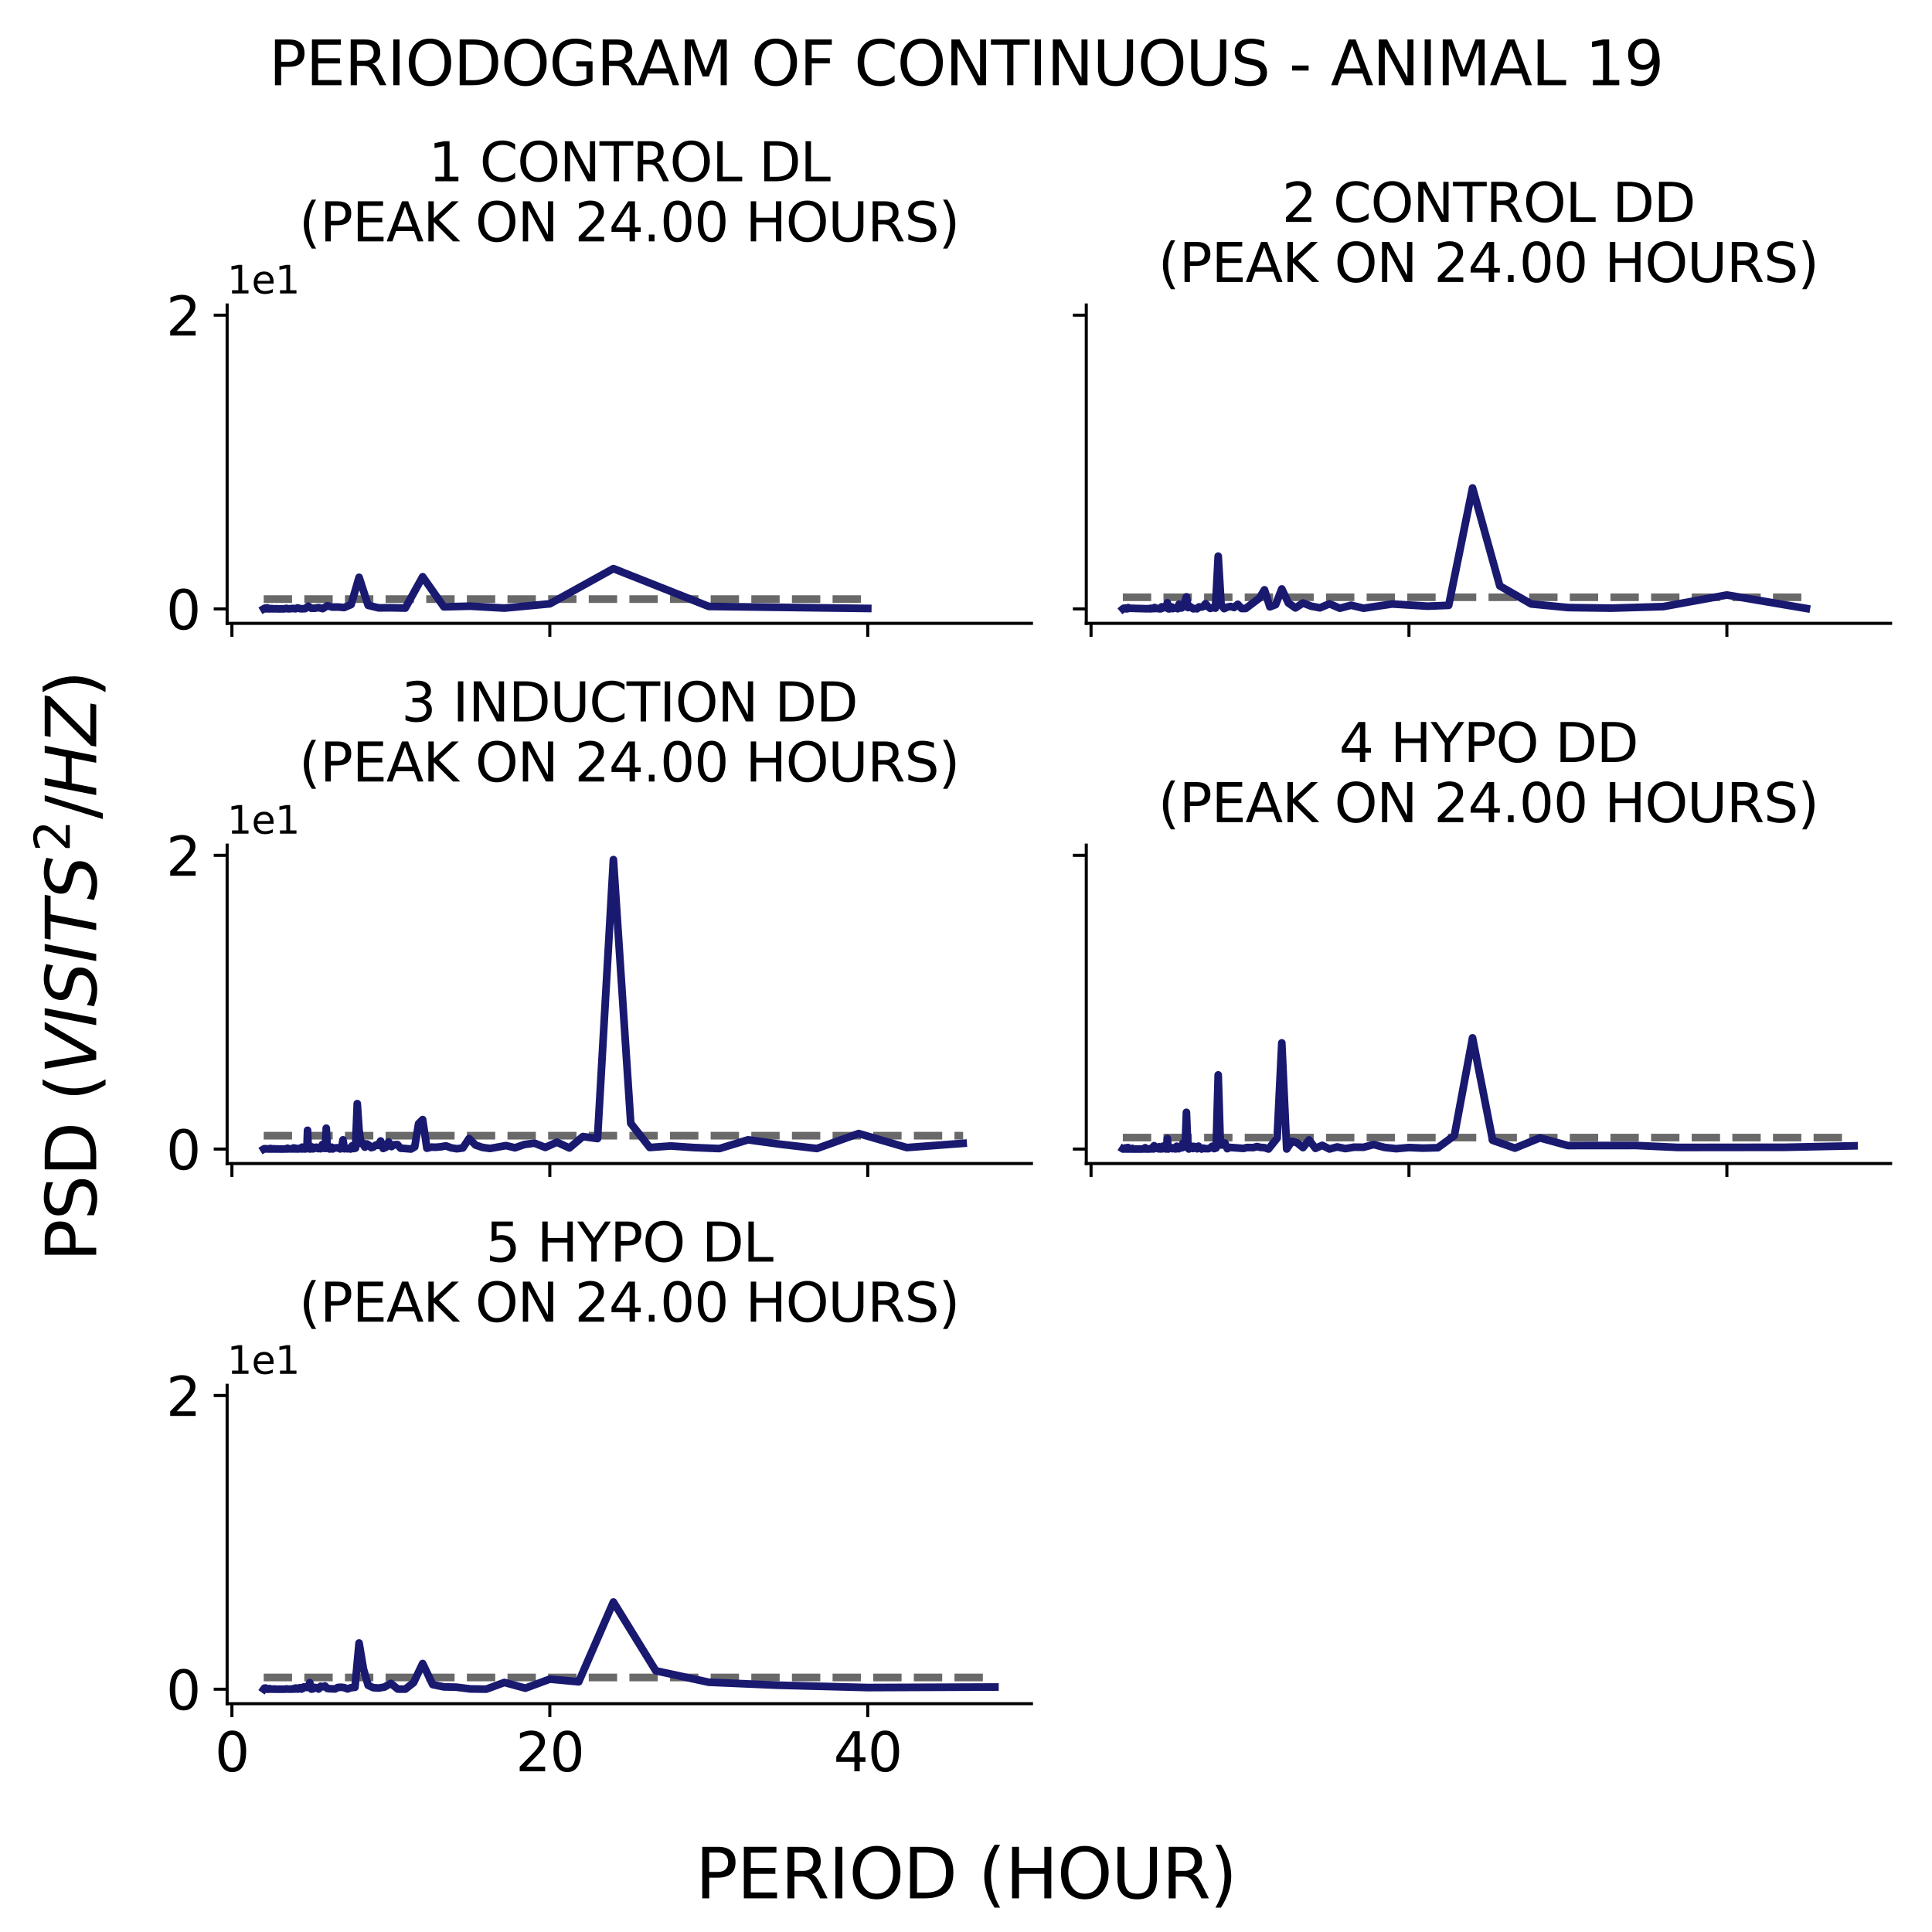 <?xml version="1.0" encoding="utf-8" standalone="no"?>
<!DOCTYPE svg PUBLIC "-//W3C//DTD SVG 1.1//EN"
  "http://www.w3.org/Graphics/SVG/1.1/DTD/svg11.dtd">
<svg xmlns:xlink="http://www.w3.org/1999/xlink" width="504pt" height="504pt" viewBox="0 0 504 504" xmlns="http://www.w3.org/2000/svg" version="1.1">
 <defs>
  <style type="text/css">*{stroke-linejoin: round; stroke-linecap: butt}</style>
 </defs>
 <g id="figure_1">
  <g id="patch_1">
   <path d="M 0 504 
L 504 504 
L 504 0 
L 0 0 
z
" style="fill: #ffffff"/>
  </g>
  <g id="axes_1">
   <g id="patch_2">
    <path d="M 59.254 162.613 
L 269.077 162.613 
L 269.077 79.56 
L 59.254 79.56 
z
" style="fill: #ffffff"/>
   </g>
   <g id="matplotlib.axis_1">
    <g id="xtick_1">
     <g id="line2d_1">
      <defs>
       <path id="ma1d239e76e" d="M 0 0 
L 0 3.5 
" style="stroke: #000000; stroke-width: 0.8"/>
      </defs>
      <g>
       <use xlink:href="#ma1d239e76e" x="60.498" y="162.613" style="stroke: #000000; stroke-width: 0.8"/>
      </g>
     </g>
    </g>
    <g id="xtick_2">
     <g id="line2d_2">
      <g>
       <use xlink:href="#ma1d239e76e" x="143.432" y="162.613" style="stroke: #000000; stroke-width: 0.8"/>
      </g>
     </g>
    </g>
    <g id="xtick_3">
     <g id="line2d_3">
      <g>
       <use xlink:href="#ma1d239e76e" x="226.366" y="162.613" style="stroke: #000000; stroke-width: 0.8"/>
      </g>
     </g>
    </g>
   </g>
   <g id="matplotlib.axis_2">
    <g id="ytick_1">
     <g id="line2d_4">
      <defs>
       <path id="m19c406ceee" d="M 0 0 
L -3.5 0 
" style="stroke: #000000; stroke-width: 0.8"/>
      </defs>
      <g>
       <use xlink:href="#m19c406ceee" x="59.254" y="158.838" style="stroke: #000000; stroke-width: 0.8"/>
      </g>
     </g>
     <g id="text_1">
      <!-- 0 -->
      <g transform="translate(43.346 164.157) scale(0.14 -0.14)">
       <defs>
        <path id="DejaVuSans-30" d="M 2034 4250 
Q 1547 4250 1301 3770 
Q 1056 3291 1056 2328 
Q 1056 1369 1301 889 
Q 1547 409 2034 409 
Q 2525 409 2770 889 
Q 3016 1369 3016 2328 
Q 3016 3291 2770 3770 
Q 2525 4250 2034 4250 
z
M 2034 4750 
Q 2819 4750 3233 4129 
Q 3647 3509 3647 2328 
Q 3647 1150 3233 529 
Q 2819 -91 2034 -91 
Q 1250 -91 836 529 
Q 422 1150 422 2328 
Q 422 3509 836 4129 
Q 1250 4750 2034 4750 
z
" transform="scale(0.016)"/>
       </defs>
       <use xlink:href="#DejaVuSans-30"/>
      </g>
     </g>
    </g>
    <g id="ytick_2">
     <g id="line2d_5">
      <g>
       <use xlink:href="#m19c406ceee" x="59.254" y="82.221" style="stroke: #000000; stroke-width: 0.8"/>
      </g>
     </g>
     <g id="text_2">
      <!-- 2 -->
      <g transform="translate(43.346 87.54) scale(0.14 -0.14)">
       <defs>
        <path id="DejaVuSans-32" d="M 1228 531 
L 3431 531 
L 3431 0 
L 469 0 
L 469 531 
Q 828 903 1448 1529 
Q 2069 2156 2228 2338 
Q 2531 2678 2651 2914 
Q 2772 3150 2772 3378 
Q 2772 3750 2511 3984 
Q 2250 4219 1831 4219 
Q 1534 4219 1204 4116 
Q 875 4013 500 3803 
L 500 4441 
Q 881 4594 1212 4672 
Q 1544 4750 1819 4750 
Q 2544 4750 2975 4387 
Q 3406 4025 3406 3419 
Q 3406 3131 3298 2873 
Q 3191 2616 2906 2266 
Q 2828 2175 2409 1742 
Q 1991 1309 1228 531 
z
" transform="scale(0.016)"/>
       </defs>
       <use xlink:href="#DejaVuSans-32"/>
      </g>
     </g>
    </g>
    <g id="text_3">
     <!-- 1e1 -->
     <g transform="translate(59.254 76.56) scale(0.1 -0.1)">
      <defs>
       <path id="DejaVuSans-31" d="M 794 531 
L 1825 531 
L 1825 4091 
L 703 3866 
L 703 4441 
L 1819 4666 
L 2450 4666 
L 2450 531 
L 3481 531 
L 3481 0 
L 794 0 
L 794 531 
z
" transform="scale(0.016)"/>
       <path id="DejaVuSans-65" d="M 3597 1894 
L 3597 1613 
L 953 1613 
Q 991 1019 1311 708 
Q 1631 397 2203 397 
Q 2534 397 2845 478 
Q 3156 559 3463 722 
L 3463 178 
Q 3153 47 2828 -22 
Q 2503 -91 2169 -91 
Q 1331 -91 842 396 
Q 353 884 353 1716 
Q 353 2575 817 3079 
Q 1281 3584 2069 3584 
Q 2775 3584 3186 3129 
Q 3597 2675 3597 1894 
z
M 3022 2063 
Q 3016 2534 2758 2815 
Q 2500 3097 2075 3097 
Q 1594 3097 1305 2825 
Q 1016 2553 972 2059 
L 3022 2063 
z
" transform="scale(0.016)"/>
      </defs>
      <use xlink:href="#DejaVuSans-31"/>
      <use xlink:href="#DejaVuSans-65" x="63.623"/>
      <use xlink:href="#DejaVuSans-31" x="125.146"/>
     </g>
    </g>
   </g>
   <g id="line2d_6">
    <path d="M 68.791 156.284 
L 226.366 156.284 
" clip-path="url(#p606082b6cd)" style="fill: none; stroke-dasharray: 7.4,3.2; stroke-dashoffset: 0; stroke: #696969; stroke-width: 2"/>
   </g>
   <g id="line2d_7">
    <path d="M 226.366 158.726 
L 184.899 158.204 
L 160.019 148.332 
L 143.432 157.516 
L 131.584 158.635 
L 122.699 158.131 
L 115.787 158.304 
L 110.258 150.451 
L 105.735 158.627 
L 101.965 158.549 
L 98.775 158.576 
L 96.041 157.912 
L 93.672 150.603 
L 91.598 157.711 
L 89.769 158.488 
L 88.143 158.35 
L 86.688 158.372 
L 85.378 158.03 
L 84.193 158.773 
L 83.116 158.502 
L 82.133 158.669 
L 81.232 158.676 
L 80.402 158.137 
L 79.637 158.761 
L 78.928 158.81 
L 78.27 158.783 
L 77.657 158.57 
L 77.085 158.813 
L 76.55 158.733 
L 76.048 158.756 
L 75.577 158.808 
L 75.133 158.821 
L 74.715 158.702 
L 74.32 158.797 
L 73.947 158.836 
L 73.593 158.833 
L 73.257 158.832 
L 72.938 158.837 
L 72.635 158.832 
L 72.346 158.831 
L 72.07 158.804 
L 71.807 158.816 
L 71.556 158.818 
L 71.315 158.83 
L 71.085 158.797 
L 70.865 158.744 
L 70.653 158.824 
L 70.45 158.826 
L 70.255 158.828 
L 70.067 158.689 
L 69.887 158.815 
L 69.713 158.575 
L 69.545 158.818 
L 69.384 158.764 
L 69.228 158.619 
L 69.077 158.831 
L 68.932 158.738 
L 68.791 158.823 
" clip-path="url(#p606082b6cd)" style="fill: none; stroke: #191970; stroke-width: 2; stroke-linecap: square"/>
   </g>
   <g id="patch_3">
    <path d="M 59.254 162.613 
L 59.254 79.56 
" style="fill: none; stroke: #000000; stroke-width: 0.8; stroke-linejoin: miter; stroke-linecap: square"/>
   </g>
   <g id="patch_4">
    <path d="M 59.254 162.613 
L 269.077 162.613 
" style="fill: none; stroke: #000000; stroke-width: 0.8; stroke-linejoin: miter; stroke-linecap: square"/>
   </g>
   <g id="text_4">
    <!-- 1 CONTROL DL -->
    <g transform="translate(111.787 47.285) scale(0.14 -0.14)">
     <defs>
      <path id="DejaVuSans-20" transform="scale(0.016)"/>
      <path id="DejaVuSans-43" d="M 4122 4306 
L 4122 3641 
Q 3803 3938 3442 4084 
Q 3081 4231 2675 4231 
Q 1875 4231 1450 3742 
Q 1025 3253 1025 2328 
Q 1025 1406 1450 917 
Q 1875 428 2675 428 
Q 3081 428 3442 575 
Q 3803 722 4122 1019 
L 4122 359 
Q 3791 134 3420 21 
Q 3050 -91 2638 -91 
Q 1578 -91 968 557 
Q 359 1206 359 2328 
Q 359 3453 968 4101 
Q 1578 4750 2638 4750 
Q 3056 4750 3426 4639 
Q 3797 4528 4122 4306 
z
" transform="scale(0.016)"/>
      <path id="DejaVuSans-4f" d="M 2522 4238 
Q 1834 4238 1429 3725 
Q 1025 3213 1025 2328 
Q 1025 1447 1429 934 
Q 1834 422 2522 422 
Q 3209 422 3611 934 
Q 4013 1447 4013 2328 
Q 4013 3213 3611 3725 
Q 3209 4238 2522 4238 
z
M 2522 4750 
Q 3503 4750 4090 4092 
Q 4678 3434 4678 2328 
Q 4678 1225 4090 567 
Q 3503 -91 2522 -91 
Q 1538 -91 948 565 
Q 359 1222 359 2328 
Q 359 3434 948 4092 
Q 1538 4750 2522 4750 
z
" transform="scale(0.016)"/>
      <path id="DejaVuSans-4e" d="M 628 4666 
L 1478 4666 
L 3547 763 
L 3547 4666 
L 4159 4666 
L 4159 0 
L 3309 0 
L 1241 3903 
L 1241 0 
L 628 0 
L 628 4666 
z
" transform="scale(0.016)"/>
      <path id="DejaVuSans-54" d="M -19 4666 
L 3928 4666 
L 3928 4134 
L 2272 4134 
L 2272 0 
L 1638 0 
L 1638 4134 
L -19 4134 
L -19 4666 
z
" transform="scale(0.016)"/>
      <path id="DejaVuSans-52" d="M 2841 2188 
Q 3044 2119 3236 1894 
Q 3428 1669 3622 1275 
L 4263 0 
L 3584 0 
L 2988 1197 
Q 2756 1666 2539 1819 
Q 2322 1972 1947 1972 
L 1259 1972 
L 1259 0 
L 628 0 
L 628 4666 
L 2053 4666 
Q 2853 4666 3247 4331 
Q 3641 3997 3641 3322 
Q 3641 2881 3436 2590 
Q 3231 2300 2841 2188 
z
M 1259 4147 
L 1259 2491 
L 2053 2491 
Q 2509 2491 2742 2702 
Q 2975 2913 2975 3322 
Q 2975 3731 2742 3939 
Q 2509 4147 2053 4147 
L 1259 4147 
z
" transform="scale(0.016)"/>
      <path id="DejaVuSans-4c" d="M 628 4666 
L 1259 4666 
L 1259 531 
L 3531 531 
L 3531 0 
L 628 0 
L 628 4666 
z
" transform="scale(0.016)"/>
      <path id="DejaVuSans-44" d="M 1259 4147 
L 1259 519 
L 2022 519 
Q 2988 519 3436 956 
Q 3884 1394 3884 2338 
Q 3884 3275 3436 3711 
Q 2988 4147 2022 4147 
L 1259 4147 
z
M 628 4666 
L 1925 4666 
Q 3281 4666 3915 4102 
Q 4550 3538 4550 2338 
Q 4550 1131 3912 565 
Q 3275 0 1925 0 
L 628 0 
L 628 4666 
z
" transform="scale(0.016)"/>
     </defs>
     <use xlink:href="#DejaVuSans-31"/>
     <use xlink:href="#DejaVuSans-20" x="63.623"/>
     <use xlink:href="#DejaVuSans-43" x="95.41"/>
     <use xlink:href="#DejaVuSans-4f" x="165.234"/>
     <use xlink:href="#DejaVuSans-4e" x="243.945"/>
     <use xlink:href="#DejaVuSans-54" x="318.75"/>
     <use xlink:href="#DejaVuSans-52" x="379.834"/>
     <use xlink:href="#DejaVuSans-4f" x="449.316"/>
     <use xlink:href="#DejaVuSans-4c" x="528.027"/>
     <use xlink:href="#DejaVuSans-20" x="583.74"/>
     <use xlink:href="#DejaVuSans-44" x="615.527"/>
     <use xlink:href="#DejaVuSans-4c" x="692.529"/>
    </g>
    <!-- (PEAK ON 24.00 HOURS) -->
    <g transform="translate(78.014 62.962) scale(0.14 -0.14)">
     <defs>
      <path id="DejaVuSans-28" d="M 1984 4856 
Q 1566 4138 1362 3434 
Q 1159 2731 1159 2009 
Q 1159 1288 1364 580 
Q 1569 -128 1984 -844 
L 1484 -844 
Q 1016 -109 783 600 
Q 550 1309 550 2009 
Q 550 2706 781 3412 
Q 1013 4119 1484 4856 
L 1984 4856 
z
" transform="scale(0.016)"/>
      <path id="DejaVuSans-50" d="M 1259 4147 
L 1259 2394 
L 2053 2394 
Q 2494 2394 2734 2622 
Q 2975 2850 2975 3272 
Q 2975 3691 2734 3919 
Q 2494 4147 2053 4147 
L 1259 4147 
z
M 628 4666 
L 2053 4666 
Q 2838 4666 3239 4311 
Q 3641 3956 3641 3272 
Q 3641 2581 3239 2228 
Q 2838 1875 2053 1875 
L 1259 1875 
L 1259 0 
L 628 0 
L 628 4666 
z
" transform="scale(0.016)"/>
      <path id="DejaVuSans-45" d="M 628 4666 
L 3578 4666 
L 3578 4134 
L 1259 4134 
L 1259 2753 
L 3481 2753 
L 3481 2222 
L 1259 2222 
L 1259 531 
L 3634 531 
L 3634 0 
L 628 0 
L 628 4666 
z
" transform="scale(0.016)"/>
      <path id="DejaVuSans-41" d="M 2188 4044 
L 1331 1722 
L 3047 1722 
L 2188 4044 
z
M 1831 4666 
L 2547 4666 
L 4325 0 
L 3669 0 
L 3244 1197 
L 1141 1197 
L 716 0 
L 50 0 
L 1831 4666 
z
" transform="scale(0.016)"/>
      <path id="DejaVuSans-4b" d="M 628 4666 
L 1259 4666 
L 1259 2694 
L 3353 4666 
L 4166 4666 
L 1850 2491 
L 4331 0 
L 3500 0 
L 1259 2247 
L 1259 0 
L 628 0 
L 628 4666 
z
" transform="scale(0.016)"/>
      <path id="DejaVuSans-34" d="M 2419 4116 
L 825 1625 
L 2419 1625 
L 2419 4116 
z
M 2253 4666 
L 3047 4666 
L 3047 1625 
L 3713 1625 
L 3713 1100 
L 3047 1100 
L 3047 0 
L 2419 0 
L 2419 1100 
L 313 1100 
L 313 1709 
L 2253 4666 
z
" transform="scale(0.016)"/>
      <path id="DejaVuSans-2e" d="M 684 794 
L 1344 794 
L 1344 0 
L 684 0 
L 684 794 
z
" transform="scale(0.016)"/>
      <path id="DejaVuSans-48" d="M 628 4666 
L 1259 4666 
L 1259 2753 
L 3553 2753 
L 3553 4666 
L 4184 4666 
L 4184 0 
L 3553 0 
L 3553 2222 
L 1259 2222 
L 1259 0 
L 628 0 
L 628 4666 
z
" transform="scale(0.016)"/>
      <path id="DejaVuSans-55" d="M 556 4666 
L 1191 4666 
L 1191 1831 
Q 1191 1081 1462 751 
Q 1734 422 2344 422 
Q 2950 422 3222 751 
Q 3494 1081 3494 1831 
L 3494 4666 
L 4128 4666 
L 4128 1753 
Q 4128 841 3676 375 
Q 3225 -91 2344 -91 
Q 1459 -91 1007 375 
Q 556 841 556 1753 
L 556 4666 
z
" transform="scale(0.016)"/>
      <path id="DejaVuSans-53" d="M 3425 4513 
L 3425 3897 
Q 3066 4069 2747 4153 
Q 2428 4238 2131 4238 
Q 1616 4238 1336 4038 
Q 1056 3838 1056 3469 
Q 1056 3159 1242 3001 
Q 1428 2844 1947 2747 
L 2328 2669 
Q 3034 2534 3370 2195 
Q 3706 1856 3706 1288 
Q 3706 609 3251 259 
Q 2797 -91 1919 -91 
Q 1588 -91 1214 -16 
Q 841 59 441 206 
L 441 856 
Q 825 641 1194 531 
Q 1563 422 1919 422 
Q 2459 422 2753 634 
Q 3047 847 3047 1241 
Q 3047 1584 2836 1778 
Q 2625 1972 2144 2069 
L 1759 2144 
Q 1053 2284 737 2584 
Q 422 2884 422 3419 
Q 422 4038 858 4394 
Q 1294 4750 2059 4750 
Q 2388 4750 2728 4690 
Q 3069 4631 3425 4513 
z
" transform="scale(0.016)"/>
      <path id="DejaVuSans-29" d="M 513 4856 
L 1013 4856 
Q 1481 4119 1714 3412 
Q 1947 2706 1947 2009 
Q 1947 1309 1714 600 
Q 1481 -109 1013 -844 
L 513 -844 
Q 928 -128 1133 580 
Q 1338 1288 1338 2009 
Q 1338 2731 1133 3434 
Q 928 4138 513 4856 
z
" transform="scale(0.016)"/>
     </defs>
     <use xlink:href="#DejaVuSans-28"/>
     <use xlink:href="#DejaVuSans-50" x="39.014"/>
     <use xlink:href="#DejaVuSans-45" x="99.316"/>
     <use xlink:href="#DejaVuSans-41" x="162.5"/>
     <use xlink:href="#DejaVuSans-4b" x="230.908"/>
     <use xlink:href="#DejaVuSans-20" x="296.484"/>
     <use xlink:href="#DejaVuSans-4f" x="328.271"/>
     <use xlink:href="#DejaVuSans-4e" x="406.982"/>
     <use xlink:href="#DejaVuSans-20" x="481.787"/>
     <use xlink:href="#DejaVuSans-32" x="513.574"/>
     <use xlink:href="#DejaVuSans-34" x="577.197"/>
     <use xlink:href="#DejaVuSans-2e" x="640.82"/>
     <use xlink:href="#DejaVuSans-30" x="672.607"/>
     <use xlink:href="#DejaVuSans-30" x="736.23"/>
     <use xlink:href="#DejaVuSans-20" x="799.854"/>
     <use xlink:href="#DejaVuSans-48" x="831.641"/>
     <use xlink:href="#DejaVuSans-4f" x="906.836"/>
     <use xlink:href="#DejaVuSans-55" x="985.547"/>
     <use xlink:href="#DejaVuSans-52" x="1058.74"/>
     <use xlink:href="#DejaVuSans-53" x="1128.223"/>
     <use xlink:href="#DejaVuSans-29" x="1191.699"/>
    </g>
   </g>
  </g>
  <g id="axes_2">
   <g id="patch_5">
    <path d="M 283.377 162.613 
L 493.2 162.613 
L 493.2 79.56 
L 283.377 79.56 
z
" style="fill: #ffffff"/>
   </g>
   <g id="matplotlib.axis_3">
    <g id="xtick_4">
     <g id="line2d_8">
      <g>
       <use xlink:href="#ma1d239e76e" x="284.621" y="162.613" style="stroke: #000000; stroke-width: 0.8"/>
      </g>
     </g>
    </g>
    <g id="xtick_5">
     <g id="line2d_9">
      <g>
       <use xlink:href="#ma1d239e76e" x="367.555" y="162.613" style="stroke: #000000; stroke-width: 0.8"/>
      </g>
     </g>
    </g>
    <g id="xtick_6">
     <g id="line2d_10">
      <g>
       <use xlink:href="#ma1d239e76e" x="450.489" y="162.613" style="stroke: #000000; stroke-width: 0.8"/>
      </g>
     </g>
    </g>
   </g>
   <g id="matplotlib.axis_4">
    <g id="ytick_3">
     <g id="line2d_11">
      <g>
       <use xlink:href="#m19c406ceee" x="283.377" y="158.838" style="stroke: #000000; stroke-width: 0.8"/>
      </g>
     </g>
    </g>
    <g id="ytick_4">
     <g id="line2d_12">
      <g>
       <use xlink:href="#m19c406ceee" x="283.377" y="82.221" style="stroke: #000000; stroke-width: 0.8"/>
      </g>
     </g>
    </g>
   </g>
   <g id="line2d_13">
    <path d="M 292.914 155.81 
L 471.222 155.81 
" clip-path="url(#p7f70b85c6a)" style="fill: none; stroke-dasharray: 7.4,3.2; stroke-dashoffset: 0; stroke: #696969; stroke-width: 2"/>
   </g>
   <g id="line2d_14">
    <path d="M 471.222 158.728 
L 450.489 155.217 
L 433.902 158.246 
L 420.331 158.644 
L 409.022 158.491 
L 399.453 157.557 
L 391.25 152.851 
L 384.142 127.289 
L 377.922 157.914 
L 372.433 158.135 
L 363.19 157.564 
L 355.707 158.671 
L 352.476 157.889 
L 349.526 158.669 
L 346.822 157.513 
L 344.333 158.565 
L 342.037 158.129 
L 339.91 157.312 
L 337.936 158.589 
L 336.097 157.3 
L 334.381 153.638 
L 332.776 157.727 
L 331.271 158.306 
L 329.858 153.866 
L 328.527 156.046 
L 324.967 158.733 
L 323.906 158.748 
L 322.898 157.642 
L 321.941 158.48 
L 321.031 158.209 
L 320.164 158.381 
L 319.338 158.777 
L 318.549 157.676 
L 317.795 145.083 
L 317.073 158.643 
L 316.383 158.476 
L 315.721 158.714 
L 315.087 158.197 
L 314.477 157.483 
L 313.892 158.241 
L 313.329 158.375 
L 312.787 158.326 
L 312.266 158.812 
L 311.763 158.735 
L 311.278 158.811 
L 310.359 158.167 
L 309.923 158.505 
L 309.501 155.686 
L 308.699 158.223 
L 308.316 158.577 
L 307.946 158.611 
L 307.587 157.61 
L 307.239 158.797 
L 306.902 158.477 
L 305.947 158.768 
L 305.647 158.316 
L 305.07 158.83 
L 304.794 158.821 
L 304.525 157.256 
L 304.263 158.07 
L 304.008 158.417 
L 303.76 158.407 
L 303.517 158.587 
L 303.051 158.297 
L 302.826 158.82 
L 302.607 158.704 
L 302.393 158.822 
L 301.585 158.659 
L 301.394 158.749 
L 301.208 158.484 
L 300.847 158.772 
L 300.673 158.657 
L 300.335 158.803 
L 300.171 158.698 
L 300.011 158.821 
L 299.549 158.786 
L 298.975 158.801 
L 298.704 158.788 
L 294.378 158.671 
L 294.315 158.505 
L 294.19 158.785 
L 294.129 158.714 
L 294.069 158.8 
L 293.951 158.829 
L 293.893 158.639 
L 293.836 158.766 
L 293.779 158.805 
L 293.614 158.627 
L 293.56 158.805 
L 293.507 158.705 
L 293.454 158.685 
L 293.3 158.766 
L 293.2 158.736 
L 293.151 158.675 
L 293.103 158.796 
L 293.008 158.753 
L 292.914 158.833 
L 292.914 158.833 
" clip-path="url(#p7f70b85c6a)" style="fill: none; stroke: #191970; stroke-width: 2; stroke-linecap: square"/>
   </g>
   <g id="patch_6">
    <path d="M 283.377 162.613 
L 283.377 79.56 
" style="fill: none; stroke: #000000; stroke-width: 0.8; stroke-linejoin: miter; stroke-linecap: square"/>
   </g>
   <g id="patch_7">
    <path d="M 283.377 162.613 
L 493.2 162.613 
" style="fill: none; stroke: #000000; stroke-width: 0.8; stroke-linejoin: miter; stroke-linecap: square"/>
   </g>
   <g id="text_5">
    <!-- 2 CONTROL DD -->
    <g transform="translate(334.42 57.883) scale(0.14 -0.14)">
     <use xlink:href="#DejaVuSans-32"/>
     <use xlink:href="#DejaVuSans-20" x="63.623"/>
     <use xlink:href="#DejaVuSans-43" x="95.41"/>
     <use xlink:href="#DejaVuSans-4f" x="165.234"/>
     <use xlink:href="#DejaVuSans-4e" x="243.945"/>
     <use xlink:href="#DejaVuSans-54" x="318.75"/>
     <use xlink:href="#DejaVuSans-52" x="379.834"/>
     <use xlink:href="#DejaVuSans-4f" x="449.316"/>
     <use xlink:href="#DejaVuSans-4c" x="528.027"/>
     <use xlink:href="#DejaVuSans-20" x="583.74"/>
     <use xlink:href="#DejaVuSans-44" x="615.527"/>
     <use xlink:href="#DejaVuSans-44" x="692.529"/>
    </g>
    <!-- (PEAK ON 24.00 HOURS) -->
    <g transform="translate(302.137 73.56) scale(0.14 -0.14)">
     <use xlink:href="#DejaVuSans-28"/>
     <use xlink:href="#DejaVuSans-50" x="39.014"/>
     <use xlink:href="#DejaVuSans-45" x="99.316"/>
     <use xlink:href="#DejaVuSans-41" x="162.5"/>
     <use xlink:href="#DejaVuSans-4b" x="230.908"/>
     <use xlink:href="#DejaVuSans-20" x="296.484"/>
     <use xlink:href="#DejaVuSans-4f" x="328.271"/>
     <use xlink:href="#DejaVuSans-4e" x="406.982"/>
     <use xlink:href="#DejaVuSans-20" x="481.787"/>
     <use xlink:href="#DejaVuSans-32" x="513.574"/>
     <use xlink:href="#DejaVuSans-34" x="577.197"/>
     <use xlink:href="#DejaVuSans-2e" x="640.82"/>
     <use xlink:href="#DejaVuSans-30" x="672.607"/>
     <use xlink:href="#DejaVuSans-30" x="736.23"/>
     <use xlink:href="#DejaVuSans-20" x="799.854"/>
     <use xlink:href="#DejaVuSans-48" x="831.641"/>
     <use xlink:href="#DejaVuSans-4f" x="906.836"/>
     <use xlink:href="#DejaVuSans-55" x="985.547"/>
     <use xlink:href="#DejaVuSans-52" x="1058.74"/>
     <use xlink:href="#DejaVuSans-53" x="1128.223"/>
     <use xlink:href="#DejaVuSans-29" x="1191.699"/>
    </g>
   </g>
  </g>
  <g id="axes_3">
   <g id="patch_8">
    <path d="M 59.254 303.527 
L 269.077 303.527 
L 269.077 220.473 
L 59.254 220.473 
z
" style="fill: #ffffff"/>
   </g>
   <g id="matplotlib.axis_5">
    <g id="xtick_7">
     <g id="line2d_15">
      <g>
       <use xlink:href="#ma1d239e76e" x="60.498" y="303.527" style="stroke: #000000; stroke-width: 0.8"/>
      </g>
     </g>
    </g>
    <g id="xtick_8">
     <g id="line2d_16">
      <g>
       <use xlink:href="#ma1d239e76e" x="143.432" y="303.527" style="stroke: #000000; stroke-width: 0.8"/>
      </g>
     </g>
    </g>
    <g id="xtick_9">
     <g id="line2d_17">
      <g>
       <use xlink:href="#ma1d239e76e" x="226.366" y="303.527" style="stroke: #000000; stroke-width: 0.8"/>
      </g>
     </g>
    </g>
   </g>
   <g id="matplotlib.axis_6">
    <g id="ytick_5">
     <g id="line2d_18">
      <g>
       <use xlink:href="#m19c406ceee" x="59.254" y="299.752" style="stroke: #000000; stroke-width: 0.8"/>
      </g>
     </g>
     <g id="text_6">
      <!-- 0 -->
      <g transform="translate(43.346 305.07) scale(0.14 -0.14)">
       <use xlink:href="#DejaVuSans-30"/>
      </g>
     </g>
    </g>
    <g id="ytick_6">
     <g id="line2d_19">
      <g>
       <use xlink:href="#m19c406ceee" x="59.254" y="223.134" style="stroke: #000000; stroke-width: 0.8"/>
      </g>
     </g>
     <g id="text_7">
      <!-- 2 -->
      <g transform="translate(43.346 228.453) scale(0.14 -0.14)">
       <use xlink:href="#DejaVuSans-32"/>
      </g>
     </g>
    </g>
    <g id="text_8">
     <!-- 1e1 -->
     <g transform="translate(59.254 217.473) scale(0.1 -0.1)">
      <use xlink:href="#DejaVuSans-31"/>
      <use xlink:href="#DejaVuSans-65" x="63.623"/>
      <use xlink:href="#DejaVuSans-31" x="125.146"/>
     </g>
    </g>
   </g>
   <g id="line2d_20">
    <path d="M 68.791 296.262 
L 251.246 296.262 
" clip-path="url(#p9b55b135ee)" style="fill: none; stroke-dasharray: 7.4,3.2; stroke-dashoffset: 0; stroke: #696969; stroke-width: 2"/>
   </g>
   <g id="line2d_21">
    <path d="M 251.246 298.265 
L 236.573 299.368 
L 223.996 295.706 
L 213.097 299.612 
L 203.559 298.497 
L 195.144 297.346 
L 187.663 299.627 
L 180.971 299.36 
L 174.947 298.949 
L 169.497 299.348 
L 164.542 293.024 
L 160.019 224.248 
L 155.872 297.024 
L 152.057 296.493 
L 148.536 299.467 
L 145.275 297.965 
L 142.247 299.328 
L 139.428 298.221 
L 136.797 298.566 
L 134.336 299.424 
L 132.029 298.853 
L 127.821 299.598 
L 125.897 299.334 
L 124.081 298.729 
L 122.362 297.011 
L 120.734 299.468 
L 119.19 299.678 
L 117.722 299.441 
L 116.327 298.924 
L 114.997 299.166 
L 113.73 299.277 
L 112.52 299.25 
L 111.364 299.536 
L 110.258 292.07 
L 109.2 293.13 
L 108.185 299.192 
L 107.212 299.746 
L 105.38 299.589 
L 104.517 299.543 
L 103.686 298.585 
L 102.886 298.614 
L 102.116 299.119 
L 101.373 297.884 
L 100.656 299.288 
L 99.963 299.603 
L 99.294 297.644 
L 98.648 298.8 
L 98.022 298.714 
L 97.417 299.227 
L 96.831 299.386 
L 96.263 298.77 
L 95.713 298.421 
L 95.179 299.259 
L 94.662 298.145 
L 94.159 298.33 
L 93.672 294.792 
L 93.198 287.908 
L 92.737 299.516 
L 92.289 299.628 
L 91.854 298.908 
L 91.43 299.747 
L 91.018 299.564 
L 90.616 299.691 
L 90.225 299.509 
L 89.844 299.687 
L 89.472 297.348 
L 89.11 299.496 
L 88.757 299.721 
L 88.076 299.415 
L 87.114 299.485 
L 86.808 299.72 
L 86.509 299.263 
L 86.217 299.71 
L 85.931 299.721 
L 85.652 299.308 
L 85.378 299.549 
L 85.111 294.312 
L 84.849 299.593 
L 84.342 299.519 
L 84.096 298.57 
L 83.619 299.677 
L 83.161 299.545 
L 82.939 299.641 
L 82.507 299.262 
L 82.298 299.513 
L 81.89 299.455 
L 81.692 299.703 
L 81.498 299.668 
L 81.307 299.166 
L 81.119 299.696 
L 80.754 299.727 
L 80.577 299.043 
L 80.402 299.393 
L 80.231 294.858 
L 80.062 299.582 
L 79.733 299.716 
L 79.573 299.206 
L 79.415 299.726 
L 78.958 299.665 
L 78.81 299.257 
L 78.665 299.731 
L 78.521 299.541 
L 78.242 299.682 
L 78.106 299.596 
L 77.839 299.734 
L 77.708 299.604 
L 77.58 299.73 
L 77.453 299.588 
L 77.206 299.735 
L 76.965 299.699 
L 76.732 299.457 
L 76.618 299.724 
L 76.505 299.49 
L 76.176 299.719 
L 75.758 299.714 
L 75.459 299.689 
L 75.077 299.726 
L 74.985 299.54 
L 74.804 299.746 
L 74.541 299.707 
L 73.884 299.75 
L 73.504 299.745 
L 71.503 299.727 
L 71.45 299.675 
L 71.398 299.742 
L 70.809 299.696 
L 70.717 299.745 
L 70.671 299.618 
L 70.626 299.705 
L 70.494 299.744 
L 70.407 299.622 
L 70.364 299.701 
L 70.156 299.729 
L 69.803 299.726 
L 69.617 299.704 
L 69.439 299.704 
L 69.302 299.699 
L 69.201 299.648 
L 69.168 299.692 
L 69.071 299.751 
L 69.039 299.716 
L 68.944 299.726 
L 68.913 299.674 
L 68.791 299.75 
L 68.791 299.75 
" clip-path="url(#p9b55b135ee)" style="fill: none; stroke: #191970; stroke-width: 2; stroke-linecap: square"/>
   </g>
   <g id="patch_9">
    <path d="M 59.254 303.527 
L 59.254 220.473 
" style="fill: none; stroke: #000000; stroke-width: 0.8; stroke-linejoin: miter; stroke-linecap: square"/>
   </g>
   <g id="patch_10">
    <path d="M 59.254 303.527 
L 269.077 303.527 
" style="fill: none; stroke: #000000; stroke-width: 0.8; stroke-linejoin: miter; stroke-linecap: square"/>
   </g>
   <g id="text_9">
    <!-- 3 INDUCTION DD -->
    <g transform="translate(104.692 188.198) scale(0.14 -0.14)">
     <defs>
      <path id="DejaVuSans-33" d="M 2597 2516 
Q 3050 2419 3304 2112 
Q 3559 1806 3559 1356 
Q 3559 666 3084 287 
Q 2609 -91 1734 -91 
Q 1441 -91 1130 -33 
Q 819 25 488 141 
L 488 750 
Q 750 597 1062 519 
Q 1375 441 1716 441 
Q 2309 441 2620 675 
Q 2931 909 2931 1356 
Q 2931 1769 2642 2001 
Q 2353 2234 1838 2234 
L 1294 2234 
L 1294 2753 
L 1863 2753 
Q 2328 2753 2575 2939 
Q 2822 3125 2822 3475 
Q 2822 3834 2567 4026 
Q 2313 4219 1838 4219 
Q 1578 4219 1281 4162 
Q 984 4106 628 3988 
L 628 4550 
Q 988 4650 1302 4700 
Q 1616 4750 1894 4750 
Q 2613 4750 3031 4423 
Q 3450 4097 3450 3541 
Q 3450 3153 3228 2886 
Q 3006 2619 2597 2516 
z
" transform="scale(0.016)"/>
      <path id="DejaVuSans-49" d="M 628 4666 
L 1259 4666 
L 1259 0 
L 628 0 
L 628 4666 
z
" transform="scale(0.016)"/>
     </defs>
     <use xlink:href="#DejaVuSans-33"/>
     <use xlink:href="#DejaVuSans-20" x="63.623"/>
     <use xlink:href="#DejaVuSans-49" x="95.41"/>
     <use xlink:href="#DejaVuSans-4e" x="124.902"/>
     <use xlink:href="#DejaVuSans-44" x="199.707"/>
     <use xlink:href="#DejaVuSans-55" x="276.709"/>
     <use xlink:href="#DejaVuSans-43" x="349.902"/>
     <use xlink:href="#DejaVuSans-54" x="419.727"/>
     <use xlink:href="#DejaVuSans-49" x="480.811"/>
     <use xlink:href="#DejaVuSans-4f" x="510.303"/>
     <use xlink:href="#DejaVuSans-4e" x="589.014"/>
     <use xlink:href="#DejaVuSans-20" x="663.818"/>
     <use xlink:href="#DejaVuSans-44" x="695.605"/>
     <use xlink:href="#DejaVuSans-44" x="772.607"/>
    </g>
    <!-- (PEAK ON 24.00 HOURS) -->
    <g transform="translate(78.014 203.875) scale(0.14 -0.14)">
     <use xlink:href="#DejaVuSans-28"/>
     <use xlink:href="#DejaVuSans-50" x="39.014"/>
     <use xlink:href="#DejaVuSans-45" x="99.316"/>
     <use xlink:href="#DejaVuSans-41" x="162.5"/>
     <use xlink:href="#DejaVuSans-4b" x="230.908"/>
     <use xlink:href="#DejaVuSans-20" x="296.484"/>
     <use xlink:href="#DejaVuSans-4f" x="328.271"/>
     <use xlink:href="#DejaVuSans-4e" x="406.982"/>
     <use xlink:href="#DejaVuSans-20" x="481.787"/>
     <use xlink:href="#DejaVuSans-32" x="513.574"/>
     <use xlink:href="#DejaVuSans-34" x="577.197"/>
     <use xlink:href="#DejaVuSans-2e" x="640.82"/>
     <use xlink:href="#DejaVuSans-30" x="672.607"/>
     <use xlink:href="#DejaVuSans-30" x="736.23"/>
     <use xlink:href="#DejaVuSans-20" x="799.854"/>
     <use xlink:href="#DejaVuSans-48" x="831.641"/>
     <use xlink:href="#DejaVuSans-4f" x="906.836"/>
     <use xlink:href="#DejaVuSans-55" x="985.547"/>
     <use xlink:href="#DejaVuSans-52" x="1058.74"/>
     <use xlink:href="#DejaVuSans-53" x="1128.223"/>
     <use xlink:href="#DejaVuSans-29" x="1191.699"/>
    </g>
   </g>
  </g>
  <g id="axes_4">
   <g id="patch_11">
    <path d="M 283.377 303.527 
L 493.2 303.527 
L 493.2 220.473 
L 283.377 220.473 
z
" style="fill: #ffffff"/>
   </g>
   <g id="matplotlib.axis_7">
    <g id="xtick_10">
     <g id="line2d_22">
      <g>
       <use xlink:href="#ma1d239e76e" x="284.621" y="303.527" style="stroke: #000000; stroke-width: 0.8"/>
      </g>
     </g>
    </g>
    <g id="xtick_11">
     <g id="line2d_23">
      <g>
       <use xlink:href="#ma1d239e76e" x="367.555" y="303.527" style="stroke: #000000; stroke-width: 0.8"/>
      </g>
     </g>
    </g>
    <g id="xtick_12">
     <g id="line2d_24">
      <g>
       <use xlink:href="#ma1d239e76e" x="450.489" y="303.527" style="stroke: #000000; stroke-width: 0.8"/>
      </g>
     </g>
    </g>
   </g>
   <g id="matplotlib.axis_8">
    <g id="ytick_7">
     <g id="line2d_25">
      <g>
       <use xlink:href="#m19c406ceee" x="283.377" y="299.752" style="stroke: #000000; stroke-width: 0.8"/>
      </g>
     </g>
    </g>
    <g id="ytick_8">
     <g id="line2d_26">
      <g>
       <use xlink:href="#m19c406ceee" x="283.377" y="223.134" style="stroke: #000000; stroke-width: 0.8"/>
      </g>
     </g>
    </g>
   </g>
   <g id="line2d_27">
    <path d="M 292.914 296.755 
L 483.663 296.755 
" clip-path="url(#p0baa48bf42)" style="fill: none; stroke-dasharray: 7.4,3.2; stroke-dashoffset: 0; stroke: #696969; stroke-width: 2"/>
   </g>
   <g id="line2d_28">
    <path d="M 483.663 298.918 
L 465.568 299.297 
L 437.73 299.33 
L 426.794 298.825 
L 409.022 298.841 
L 401.704 296.843 
L 395.2 299.512 
L 389.38 297.476 
L 384.142 270.745 
L 379.403 296.231 
L 375.094 299.402 
L 371.161 299.512 
L 367.555 299.355 
L 364.238 299.661 
L 361.175 299.325 
L 358.34 298.582 
L 355.707 299.287 
L 353.256 299.264 
L 350.968 299.639 
L 348.828 299.199 
L 346.822 299.742 
L 344.937 298.787 
L 343.163 299.576 
L 341.49 297.377 
L 339.91 299.378 
L 338.416 298.15 
L 337 297.713 
L 335.657 299.739 
L 334.381 272.057 
L 333.168 296.918 
L 330.91 299.743 
L 329.858 299.382 
L 328.852 299.325 
L 327.891 299.108 
L 326.97 299.371 
L 325.242 299.35 
L 324.429 299.592 
L 321.481 299.371 
L 320.81 299.332 
L 320.164 299.655 
L 319.541 298.173 
L 318.939 298.693 
L 318.357 298.665 
L 317.795 280.409 
L 317.251 299.474 
L 316.724 299.636 
L 316.215 299.034 
L 315.721 299.451 
L 315.243 299.652 
L 314.329 299.639 
L 313.892 299.511 
L 313.468 299.749 
L 313.056 299.52 
L 312.655 298.999 
L 312.266 299.679 
L 311.887 299.504 
L 311.519 299.069 
L 311.16 299.614 
L 310.811 299.29 
L 310.471 298.818 
L 310.139 299.741 
L 309.816 297.984 
L 309.501 290.172 
L 309.194 298.778 
L 308.894 299.243 
L 308.602 298.193 
L 308.316 299.425 
L 307.765 299.463 
L 307.499 299.671 
L 307.239 299.18 
L 306.985 299.024 
L 306.737 299.717 
L 306.494 299.694 
L 306.256 299.404 
L 305.796 299.656 
L 305.573 299.392 
L 305.355 299.524 
L 304.931 299.323 
L 304.726 299.752 
L 304.525 296.994 
L 304.328 299.336 
L 304.135 299.728 
L 303.945 299.634 
L 303.76 299.35 
L 303.577 299.599 
L 303.399 298.995 
L 303.223 299.688 
L 303.051 299.697 
L 302.882 299.562 
L 302.716 299.724 
L 302.553 299.7 
L 302.393 299.156 
L 302.235 299.692 
L 302.081 299.651 
L 301.78 299.342 
L 301.633 299.568 
L 301.347 299.534 
L 301.071 298.886 
L 300.936 299.725 
L 300.803 299.716 
L 300.544 299.391 
L 300.294 299.712 
L 299.15 299.749 
L 298.737 299.406 
L 298.638 299.733 
L 298.54 299.701 
L 297.98 299.74 
L 296.984 299.748 
L 295.438 299.743 
L 295.38 299.575 
L 295.322 299.653 
L 295.152 299.729 
L 294.934 299.743 
L 294.524 299.715 
L 294.426 299.742 
L 294.378 299.501 
L 294.33 299.714 
L 294.283 299.714 
L 294.237 299.353 
L 294.19 299.738 
L 293.587 299.722 
L 293.547 299.451 
L 293.507 299.727 
L 293.275 299.731 
L 293.238 299.592 
L 293.164 299.689 
L 293.019 299.693 
L 292.984 299.608 
L 292.949 299.743 
L 292.914 299.72 
" clip-path="url(#p0baa48bf42)" style="fill: none; stroke: #191970; stroke-width: 2; stroke-linecap: square"/>
   </g>
   <g id="patch_12">
    <path d="M 283.377 303.527 
L 283.377 220.473 
" style="fill: none; stroke: #000000; stroke-width: 0.8; stroke-linejoin: miter; stroke-linecap: square"/>
   </g>
   <g id="patch_13">
    <path d="M 283.377 303.527 
L 493.2 303.527 
" style="fill: none; stroke: #000000; stroke-width: 0.8; stroke-linejoin: miter; stroke-linecap: square"/>
   </g>
   <g id="text_10">
    <!-- 4 HYPO DD -->
    <g transform="translate(349.335 198.796) scale(0.14 -0.14)">
     <defs>
      <path id="DejaVuSans-59" d="M -13 4666 
L 666 4666 
L 1959 2747 
L 3244 4666 
L 3922 4666 
L 2272 2222 
L 2272 0 
L 1638 0 
L 1638 2222 
L -13 4666 
z
" transform="scale(0.016)"/>
     </defs>
     <use xlink:href="#DejaVuSans-34"/>
     <use xlink:href="#DejaVuSans-20" x="63.623"/>
     <use xlink:href="#DejaVuSans-48" x="95.41"/>
     <use xlink:href="#DejaVuSans-59" x="170.605"/>
     <use xlink:href="#DejaVuSans-50" x="231.689"/>
     <use xlink:href="#DejaVuSans-4f" x="291.992"/>
     <use xlink:href="#DejaVuSans-20" x="370.703"/>
     <use xlink:href="#DejaVuSans-44" x="402.49"/>
     <use xlink:href="#DejaVuSans-44" x="479.492"/>
    </g>
    <!-- (PEAK ON 24.00 HOURS) -->
    <g transform="translate(302.137 214.473) scale(0.14 -0.14)">
     <use xlink:href="#DejaVuSans-28"/>
     <use xlink:href="#DejaVuSans-50" x="39.014"/>
     <use xlink:href="#DejaVuSans-45" x="99.316"/>
     <use xlink:href="#DejaVuSans-41" x="162.5"/>
     <use xlink:href="#DejaVuSans-4b" x="230.908"/>
     <use xlink:href="#DejaVuSans-20" x="296.484"/>
     <use xlink:href="#DejaVuSans-4f" x="328.271"/>
     <use xlink:href="#DejaVuSans-4e" x="406.982"/>
     <use xlink:href="#DejaVuSans-20" x="481.787"/>
     <use xlink:href="#DejaVuSans-32" x="513.574"/>
     <use xlink:href="#DejaVuSans-34" x="577.197"/>
     <use xlink:href="#DejaVuSans-2e" x="640.82"/>
     <use xlink:href="#DejaVuSans-30" x="672.607"/>
     <use xlink:href="#DejaVuSans-30" x="736.23"/>
     <use xlink:href="#DejaVuSans-20" x="799.854"/>
     <use xlink:href="#DejaVuSans-48" x="831.641"/>
     <use xlink:href="#DejaVuSans-4f" x="906.836"/>
     <use xlink:href="#DejaVuSans-55" x="985.547"/>
     <use xlink:href="#DejaVuSans-52" x="1058.74"/>
     <use xlink:href="#DejaVuSans-53" x="1128.223"/>
     <use xlink:href="#DejaVuSans-29" x="1191.699"/>
    </g>
   </g>
  </g>
  <g id="axes_5">
   <g id="patch_14">
    <path d="M 59.254 444.44 
L 269.077 444.44 
L 269.077 361.387 
L 59.254 361.387 
z
" style="fill: #ffffff"/>
   </g>
   <g id="matplotlib.axis_9">
    <g id="xtick_13">
     <g id="line2d_29">
      <g>
       <use xlink:href="#ma1d239e76e" x="60.498" y="444.44" style="stroke: #000000; stroke-width: 0.8"/>
      </g>
     </g>
     <g id="text_11">
      <!-- 0 -->
      <g transform="translate(56.044 462.078) scale(0.14 -0.14)">
       <use xlink:href="#DejaVuSans-30"/>
      </g>
     </g>
    </g>
    <g id="xtick_14">
     <g id="line2d_30">
      <g>
       <use xlink:href="#ma1d239e76e" x="143.432" y="444.44" style="stroke: #000000; stroke-width: 0.8"/>
      </g>
     </g>
     <g id="text_12">
      <!-- 20 -->
      <g transform="translate(134.525 462.078) scale(0.14 -0.14)">
       <use xlink:href="#DejaVuSans-32"/>
       <use xlink:href="#DejaVuSans-30" x="63.623"/>
      </g>
     </g>
    </g>
    <g id="xtick_15">
     <g id="line2d_31">
      <g>
       <use xlink:href="#ma1d239e76e" x="226.366" y="444.44" style="stroke: #000000; stroke-width: 0.8"/>
      </g>
     </g>
     <g id="text_13">
      <!-- 40 -->
      <g transform="translate(217.458 462.078) scale(0.14 -0.14)">
       <use xlink:href="#DejaVuSans-34"/>
       <use xlink:href="#DejaVuSans-30" x="63.623"/>
      </g>
     </g>
    </g>
   </g>
   <g id="matplotlib.axis_10">
    <g id="ytick_9">
     <g id="line2d_32">
      <g>
       <use xlink:href="#m19c406ceee" x="59.254" y="440.665" style="stroke: #000000; stroke-width: 0.8"/>
      </g>
     </g>
     <g id="text_14">
      <!-- 0 -->
      <g transform="translate(43.346 445.984) scale(0.14 -0.14)">
       <use xlink:href="#DejaVuSans-30"/>
      </g>
     </g>
    </g>
    <g id="ytick_10">
     <g id="line2d_33">
      <g>
       <use xlink:href="#m19c406ceee" x="59.254" y="364.047" style="stroke: #000000; stroke-width: 0.8"/>
      </g>
     </g>
     <g id="text_15">
      <!-- 2 -->
      <g transform="translate(43.346 369.366) scale(0.14 -0.14)">
       <use xlink:href="#DejaVuSans-32"/>
      </g>
     </g>
    </g>
    <g id="text_16">
     <!-- 1e1 -->
     <g transform="translate(59.254 358.387) scale(0.1 -0.1)">
      <use xlink:href="#DejaVuSans-31"/>
      <use xlink:href="#DejaVuSans-65" x="63.623"/>
      <use xlink:href="#DejaVuSans-31" x="125.146"/>
     </g>
    </g>
   </g>
   <g id="line2d_34">
    <path d="M 68.791 437.597 
L 259.54 437.597 
" clip-path="url(#p884cc58340)" style="fill: none; stroke-dasharray: 7.4,3.2; stroke-dashoffset: 0; stroke: #696969; stroke-width: 2"/>
   </g>
   <g id="line2d_35">
    <path d="M 259.54 440.094 
L 226.366 440.232 
L 202.671 439.616 
L 184.899 438.847 
L 171.077 435.854 
L 160.019 417.921 
L 150.971 438.733 
L 143.432 438.033 
L 137.052 440.392 
L 131.584 438.906 
L 126.845 440.65 
L 122.699 440.591 
L 119.04 440.133 
L 115.787 440.055 
L 112.877 439.454 
L 110.258 433.961 
L 107.889 438.957 
L 105.735 440.644 
L 103.768 440.63 
L 101.965 439.144 
L 100.306 440.099 
L 98.775 440.364 
L 97.358 440.262 
L 96.041 439.647 
L 94.816 435.399 
L 93.672 428.612 
L 92.601 440.168 
L 91.598 440.264 
L 90.656 440.588 
L 89.769 440.245 
L 88.933 440.152 
L 88.143 440.208 
L 87.396 440.603 
L 86.688 440.563 
L 86.016 440.542 
L 85.378 440.464 
L 84.771 439.811 
L 84.193 440.031 
L 83.642 439.89 
L 83.116 440.614 
L 82.614 440.287 
L 82.133 440.198 
L 81.673 440.568 
L 81.232 440.635 
L 80.808 438.95 
L 80.402 439.949 
L 80.012 440.217 
L 79.637 440.101 
L 79.276 440.063 
L 78.928 440.508 
L 78.593 440.631 
L 78.27 440.267 
L 77.958 440.349 
L 77.657 440.641 
L 77.366 440.383 
L 77.085 440.368 
L 76.813 440.637 
L 76.55 440.514 
L 76.295 440.636 
L 76.048 440.606 
L 75.809 440.646 
L 75.577 440.646 
L 75.352 440.642 
L 75.133 440.64 
L 74.921 440.617 
L 74.715 440.566 
L 74.515 440.651 
L 74.32 440.655 
L 74.131 440.656 
L 73.947 440.654 
L 73.767 440.66 
L 73.593 440.663 
L 73.423 440.663 
L 73.257 440.65 
L 73.096 440.664 
L 72.938 440.664 
L 72.785 440.659 
L 72.635 440.655 
L 72.488 440.662 
L 72.346 440.663 
L 72.206 440.662 
L 72.07 440.663 
L 71.937 440.653 
L 71.807 440.637 
L 71.68 440.647 
L 71.556 440.602 
L 71.434 440.659 
L 71.315 440.618 
L 71.199 440.652 
L 71.085 440.645 
L 70.974 440.657 
L 70.865 440.64 
L 70.758 440.644 
L 70.653 440.623 
L 70.551 440.619 
L 70.45 440.608 
L 70.352 440.496 
L 70.255 440.59 
L 70.16 440.663 
L 70.067 440.657 
L 69.976 440.61 
L 69.887 440.595 
L 69.799 440.664 
L 69.713 440.637 
L 69.628 440.639 
L 69.545 440.589 
L 69.464 440.558 
L 69.384 440.654 
L 69.305 440.356 
L 69.228 440.616 
L 69.152 440.519 
L 69.077 440.518 
L 69.004 440.385 
L 68.932 440.454 
L 68.861 440.564 
L 68.791 440.661 
" clip-path="url(#p884cc58340)" style="fill: none; stroke: #191970; stroke-width: 2; stroke-linecap: square"/>
   </g>
   <g id="patch_15">
    <path d="M 59.254 444.44 
L 59.254 361.387 
" style="fill: none; stroke: #000000; stroke-width: 0.8; stroke-linejoin: miter; stroke-linecap: square"/>
   </g>
   <g id="patch_16">
    <path d="M 59.254 444.44 
L 269.077 444.44 
" style="fill: none; stroke: #000000; stroke-width: 0.8; stroke-linejoin: miter; stroke-linecap: square"/>
   </g>
   <g id="text_17">
    <!-- 5 HYPO DL -->
    <g transform="translate(126.701 329.111) scale(0.14 -0.14)">
     <defs>
      <path id="DejaVuSans-35" d="M 691 4666 
L 3169 4666 
L 3169 4134 
L 1269 4134 
L 1269 2991 
Q 1406 3038 1543 3061 
Q 1681 3084 1819 3084 
Q 2600 3084 3056 2656 
Q 3513 2228 3513 1497 
Q 3513 744 3044 326 
Q 2575 -91 1722 -91 
Q 1428 -91 1123 -41 
Q 819 9 494 109 
L 494 744 
Q 775 591 1075 516 
Q 1375 441 1709 441 
Q 2250 441 2565 725 
Q 2881 1009 2881 1497 
Q 2881 1984 2565 2268 
Q 2250 2553 1709 2553 
Q 1456 2553 1204 2497 
Q 953 2441 691 2322 
L 691 4666 
z
" transform="scale(0.016)"/>
     </defs>
     <use xlink:href="#DejaVuSans-35"/>
     <use xlink:href="#DejaVuSans-20" x="63.623"/>
     <use xlink:href="#DejaVuSans-48" x="95.41"/>
     <use xlink:href="#DejaVuSans-59" x="170.605"/>
     <use xlink:href="#DejaVuSans-50" x="231.689"/>
     <use xlink:href="#DejaVuSans-4f" x="291.992"/>
     <use xlink:href="#DejaVuSans-20" x="370.703"/>
     <use xlink:href="#DejaVuSans-44" x="402.49"/>
     <use xlink:href="#DejaVuSans-4c" x="479.492"/>
    </g>
    <!-- (PEAK ON 24.00 HOURS) -->
    <g transform="translate(78.014 344.788) scale(0.14 -0.14)">
     <use xlink:href="#DejaVuSans-28"/>
     <use xlink:href="#DejaVuSans-50" x="39.014"/>
     <use xlink:href="#DejaVuSans-45" x="99.316"/>
     <use xlink:href="#DejaVuSans-41" x="162.5"/>
     <use xlink:href="#DejaVuSans-4b" x="230.908"/>
     <use xlink:href="#DejaVuSans-20" x="296.484"/>
     <use xlink:href="#DejaVuSans-4f" x="328.271"/>
     <use xlink:href="#DejaVuSans-4e" x="406.982"/>
     <use xlink:href="#DejaVuSans-20" x="481.787"/>
     <use xlink:href="#DejaVuSans-32" x="513.574"/>
     <use xlink:href="#DejaVuSans-34" x="577.197"/>
     <use xlink:href="#DejaVuSans-2e" x="640.82"/>
     <use xlink:href="#DejaVuSans-30" x="672.607"/>
     <use xlink:href="#DejaVuSans-30" x="736.23"/>
     <use xlink:href="#DejaVuSans-20" x="799.854"/>
     <use xlink:href="#DejaVuSans-48" x="831.641"/>
     <use xlink:href="#DejaVuSans-4f" x="906.836"/>
     <use xlink:href="#DejaVuSans-55" x="985.547"/>
     <use xlink:href="#DejaVuSans-52" x="1058.74"/>
     <use xlink:href="#DejaVuSans-53" x="1128.223"/>
     <use xlink:href="#DejaVuSans-29" x="1191.699"/>
    </g>
   </g>
  </g>
  <g id="axes_6"/>
  <g id="text_18">
   <!-- PSD $(VISITS^{2}/HZ)$ -->
   <g transform="translate(25.237 329.13) rotate(-90) scale(0.18 -0.18)">
    <defs>
     <path id="DejaVuSans-Oblique-56" d="M 1319 0 
L 500 4666 
L 1119 4666 
L 1797 653 
L 4063 4666 
L 4750 4666 
L 2053 0 
L 1319 0 
z
" transform="scale(0.016)"/>
     <path id="DejaVuSans-Oblique-49" d="M 1081 4666 
L 1716 4666 
L 806 0 
L 172 0 
L 1081 4666 
z
" transform="scale(0.016)"/>
     <path id="DejaVuSans-Oblique-53" d="M 3859 4513 
L 3738 3897 
Q 3422 4066 3111 4152 
Q 2800 4238 2509 4238 
Q 1944 4238 1609 3991 
Q 1275 3744 1275 3334 
Q 1275 3109 1398 2989 
Q 1522 2869 2034 2731 
L 2413 2638 
Q 3053 2472 3303 2217 
Q 3553 1963 3553 1503 
Q 3553 797 2998 353 
Q 2444 -91 1538 -91 
Q 1166 -91 791 -17 
Q 416 56 38 206 
L 166 856 
Q 513 641 861 531 
Q 1209 422 1556 422 
Q 2147 422 2503 684 
Q 2859 947 2859 1369 
Q 2859 1650 2717 1795 
Q 2575 1941 2106 2059 
L 1728 2156 
Q 1081 2325 845 2545 
Q 609 2766 609 3163 
Q 609 3859 1145 4304 
Q 1681 4750 2541 4750 
Q 2875 4750 3203 4690 
Q 3531 4631 3859 4513 
z
" transform="scale(0.016)"/>
     <path id="DejaVuSans-Oblique-54" d="M 378 4666 
L 4325 4666 
L 4225 4134 
L 2559 4134 
L 1759 0 
L 1125 0 
L 1925 4134 
L 275 4134 
L 378 4666 
z
" transform="scale(0.016)"/>
     <path id="DejaVuSans-2f" d="M 1625 4666 
L 2156 4666 
L 531 -594 
L 0 -594 
L 1625 4666 
z
" transform="scale(0.016)"/>
     <path id="DejaVuSans-Oblique-48" d="M 1081 4666 
L 1716 4666 
L 1344 2753 
L 3634 2753 
L 4006 4666 
L 4641 4666 
L 3731 0 
L 3097 0 
L 3531 2222 
L 1241 2222 
L 806 0 
L 172 0 
L 1081 4666 
z
" transform="scale(0.016)"/>
     <path id="DejaVuSans-Oblique-5a" d="M 838 4666 
L 4500 4666 
L 4409 4184 
L 794 531 
L 3769 531 
L 3669 0 
L -141 0 
L -50 481 
L 3566 4134 
L 738 4134 
L 838 4666 
z
" transform="scale(0.016)"/>
    </defs>
    <use xlink:href="#DejaVuSans-50" transform="translate(0 0.766)"/>
    <use xlink:href="#DejaVuSans-53" transform="translate(60.303 0.766)"/>
    <use xlink:href="#DejaVuSans-44" transform="translate(123.779 0.766)"/>
    <use xlink:href="#DejaVuSans-20" transform="translate(200.781 0.766)"/>
    <use xlink:href="#DejaVuSans-28" transform="translate(232.568 0.766)"/>
    <use xlink:href="#DejaVuSans-Oblique-56" transform="translate(271.582 0.766)"/>
    <use xlink:href="#DejaVuSans-Oblique-49" transform="translate(339.99 0.766)"/>
    <use xlink:href="#DejaVuSans-Oblique-53" transform="translate(369.482 0.766)"/>
    <use xlink:href="#DejaVuSans-Oblique-49" transform="translate(432.959 0.766)"/>
    <use xlink:href="#DejaVuSans-Oblique-54" transform="translate(462.451 0.766)"/>
    <use xlink:href="#DejaVuSans-Oblique-53" transform="translate(523.535 0.766)"/>
    <use xlink:href="#DejaVuSans-32" transform="translate(594.212 39.047) scale(0.7)"/>
    <use xlink:href="#DejaVuSans-2f" transform="translate(641.483 0.766)"/>
    <use xlink:href="#DejaVuSans-Oblique-48" transform="translate(673.424 0.766)"/>
    <use xlink:href="#DejaVuSans-Oblique-5a" transform="translate(748.619 0.766)"/>
    <use xlink:href="#DejaVuSans-29" transform="translate(817.125 0.766)"/>
   </g>
  </g>
  <g id="text_19">
   <!-- PERIOD (HOUR) -->
   <g transform="translate(181.387 495.217) scale(0.18 -0.18)">
    <use xlink:href="#DejaVuSans-50"/>
    <use xlink:href="#DejaVuSans-45" x="60.303"/>
    <use xlink:href="#DejaVuSans-52" x="123.486"/>
    <use xlink:href="#DejaVuSans-49" x="192.969"/>
    <use xlink:href="#DejaVuSans-4f" x="222.461"/>
    <use xlink:href="#DejaVuSans-44" x="301.172"/>
    <use xlink:href="#DejaVuSans-20" x="378.174"/>
    <use xlink:href="#DejaVuSans-28" x="409.961"/>
    <use xlink:href="#DejaVuSans-48" x="448.975"/>
    <use xlink:href="#DejaVuSans-4f" x="524.17"/>
    <use xlink:href="#DejaVuSans-55" x="602.881"/>
    <use xlink:href="#DejaVuSans-52" x="676.074"/>
    <use xlink:href="#DejaVuSans-29" x="745.557"/>
   </g>
  </g>
  <g id="text_20">
   <!-- PERIODOGRAM OF CONTINUOUS - ANIMAL 19 -->
   <g transform="translate(70.121 22.238) scale(0.16 -0.16)">
    <defs>
     <path id="DejaVuSans-47" d="M 3809 666 
L 3809 1919 
L 2778 1919 
L 2778 2438 
L 4434 2438 
L 4434 434 
Q 4069 175 3628 42 
Q 3188 -91 2688 -91 
Q 1594 -91 976 548 
Q 359 1188 359 2328 
Q 359 3472 976 4111 
Q 1594 4750 2688 4750 
Q 3144 4750 3555 4637 
Q 3966 4525 4313 4306 
L 4313 3634 
Q 3963 3931 3569 4081 
Q 3175 4231 2741 4231 
Q 1884 4231 1454 3753 
Q 1025 3275 1025 2328 
Q 1025 1384 1454 906 
Q 1884 428 2741 428 
Q 3075 428 3337 486 
Q 3600 544 3809 666 
z
" transform="scale(0.016)"/>
     <path id="DejaVuSans-4d" d="M 628 4666 
L 1569 4666 
L 2759 1491 
L 3956 4666 
L 4897 4666 
L 4897 0 
L 4281 0 
L 4281 4097 
L 3078 897 
L 2444 897 
L 1241 4097 
L 1241 0 
L 628 0 
L 628 4666 
z
" transform="scale(0.016)"/>
     <path id="DejaVuSans-46" d="M 628 4666 
L 3309 4666 
L 3309 4134 
L 1259 4134 
L 1259 2759 
L 3109 2759 
L 3109 2228 
L 1259 2228 
L 1259 0 
L 628 0 
L 628 4666 
z
" transform="scale(0.016)"/>
     <path id="DejaVuSans-2d" d="M 313 2009 
L 1997 2009 
L 1997 1497 
L 313 1497 
L 313 2009 
z
" transform="scale(0.016)"/>
     <path id="DejaVuSans-39" d="M 703 97 
L 703 672 
Q 941 559 1184 500 
Q 1428 441 1663 441 
Q 2288 441 2617 861 
Q 2947 1281 2994 2138 
Q 2813 1869 2534 1725 
Q 2256 1581 1919 1581 
Q 1219 1581 811 2004 
Q 403 2428 403 3163 
Q 403 3881 828 4315 
Q 1253 4750 1959 4750 
Q 2769 4750 3195 4129 
Q 3622 3509 3622 2328 
Q 3622 1225 3098 567 
Q 2575 -91 1691 -91 
Q 1453 -91 1209 -44 
Q 966 3 703 97 
z
M 1959 2075 
Q 2384 2075 2632 2365 
Q 2881 2656 2881 3163 
Q 2881 3666 2632 3958 
Q 2384 4250 1959 4250 
Q 1534 4250 1286 3958 
Q 1038 3666 1038 3163 
Q 1038 2656 1286 2365 
Q 1534 2075 1959 2075 
z
" transform="scale(0.016)"/>
    </defs>
    <use xlink:href="#DejaVuSans-50"/>
    <use xlink:href="#DejaVuSans-45" x="60.303"/>
    <use xlink:href="#DejaVuSans-52" x="123.486"/>
    <use xlink:href="#DejaVuSans-49" x="192.969"/>
    <use xlink:href="#DejaVuSans-4f" x="222.461"/>
    <use xlink:href="#DejaVuSans-44" x="301.172"/>
    <use xlink:href="#DejaVuSans-4f" x="378.174"/>
    <use xlink:href="#DejaVuSans-47" x="456.885"/>
    <use xlink:href="#DejaVuSans-52" x="534.375"/>
    <use xlink:href="#DejaVuSans-41" x="599.857"/>
    <use xlink:href="#DejaVuSans-4d" x="668.266"/>
    <use xlink:href="#DejaVuSans-20" x="754.545"/>
    <use xlink:href="#DejaVuSans-4f" x="786.332"/>
    <use xlink:href="#DejaVuSans-46" x="865.043"/>
    <use xlink:href="#DejaVuSans-20" x="922.562"/>
    <use xlink:href="#DejaVuSans-43" x="954.35"/>
    <use xlink:href="#DejaVuSans-4f" x="1024.174"/>
    <use xlink:href="#DejaVuSans-4e" x="1102.885"/>
    <use xlink:href="#DejaVuSans-54" x="1177.689"/>
    <use xlink:href="#DejaVuSans-49" x="1238.773"/>
    <use xlink:href="#DejaVuSans-4e" x="1268.266"/>
    <use xlink:href="#DejaVuSans-55" x="1343.07"/>
    <use xlink:href="#DejaVuSans-4f" x="1416.264"/>
    <use xlink:href="#DejaVuSans-55" x="1494.975"/>
    <use xlink:href="#DejaVuSans-53" x="1568.168"/>
    <use xlink:href="#DejaVuSans-20" x="1631.645"/>
    <use xlink:href="#DejaVuSans-2d" x="1663.432"/>
    <use xlink:href="#DejaVuSans-20" x="1699.516"/>
    <use xlink:href="#DejaVuSans-41" x="1731.303"/>
    <use xlink:href="#DejaVuSans-4e" x="1799.711"/>
    <use xlink:href="#DejaVuSans-49" x="1874.516"/>
    <use xlink:href="#DejaVuSans-4d" x="1904.008"/>
    <use xlink:href="#DejaVuSans-41" x="1990.287"/>
    <use xlink:href="#DejaVuSans-4c" x="2058.695"/>
    <use xlink:href="#DejaVuSans-20" x="2114.408"/>
    <use xlink:href="#DejaVuSans-31" x="2146.195"/>
    <use xlink:href="#DejaVuSans-39" x="2209.818"/>
   </g>
  </g>
 </g>
 <defs>
  <clipPath id="p606082b6cd">
   <rect x="59.254" y="79.56" width="209.823" height="83.053"/>
  </clipPath>
  <clipPath id="p7f70b85c6a">
   <rect x="283.377" y="79.56" width="209.823" height="83.053"/>
  </clipPath>
  <clipPath id="p9b55b135ee">
   <rect x="59.254" y="220.473" width="209.823" height="83.053"/>
  </clipPath>
  <clipPath id="p0baa48bf42">
   <rect x="283.377" y="220.473" width="209.823" height="83.053"/>
  </clipPath>
  <clipPath id="p884cc58340">
   <rect x="59.254" y="361.387" width="209.823" height="83.053"/>
  </clipPath>
 </defs>
</svg>
